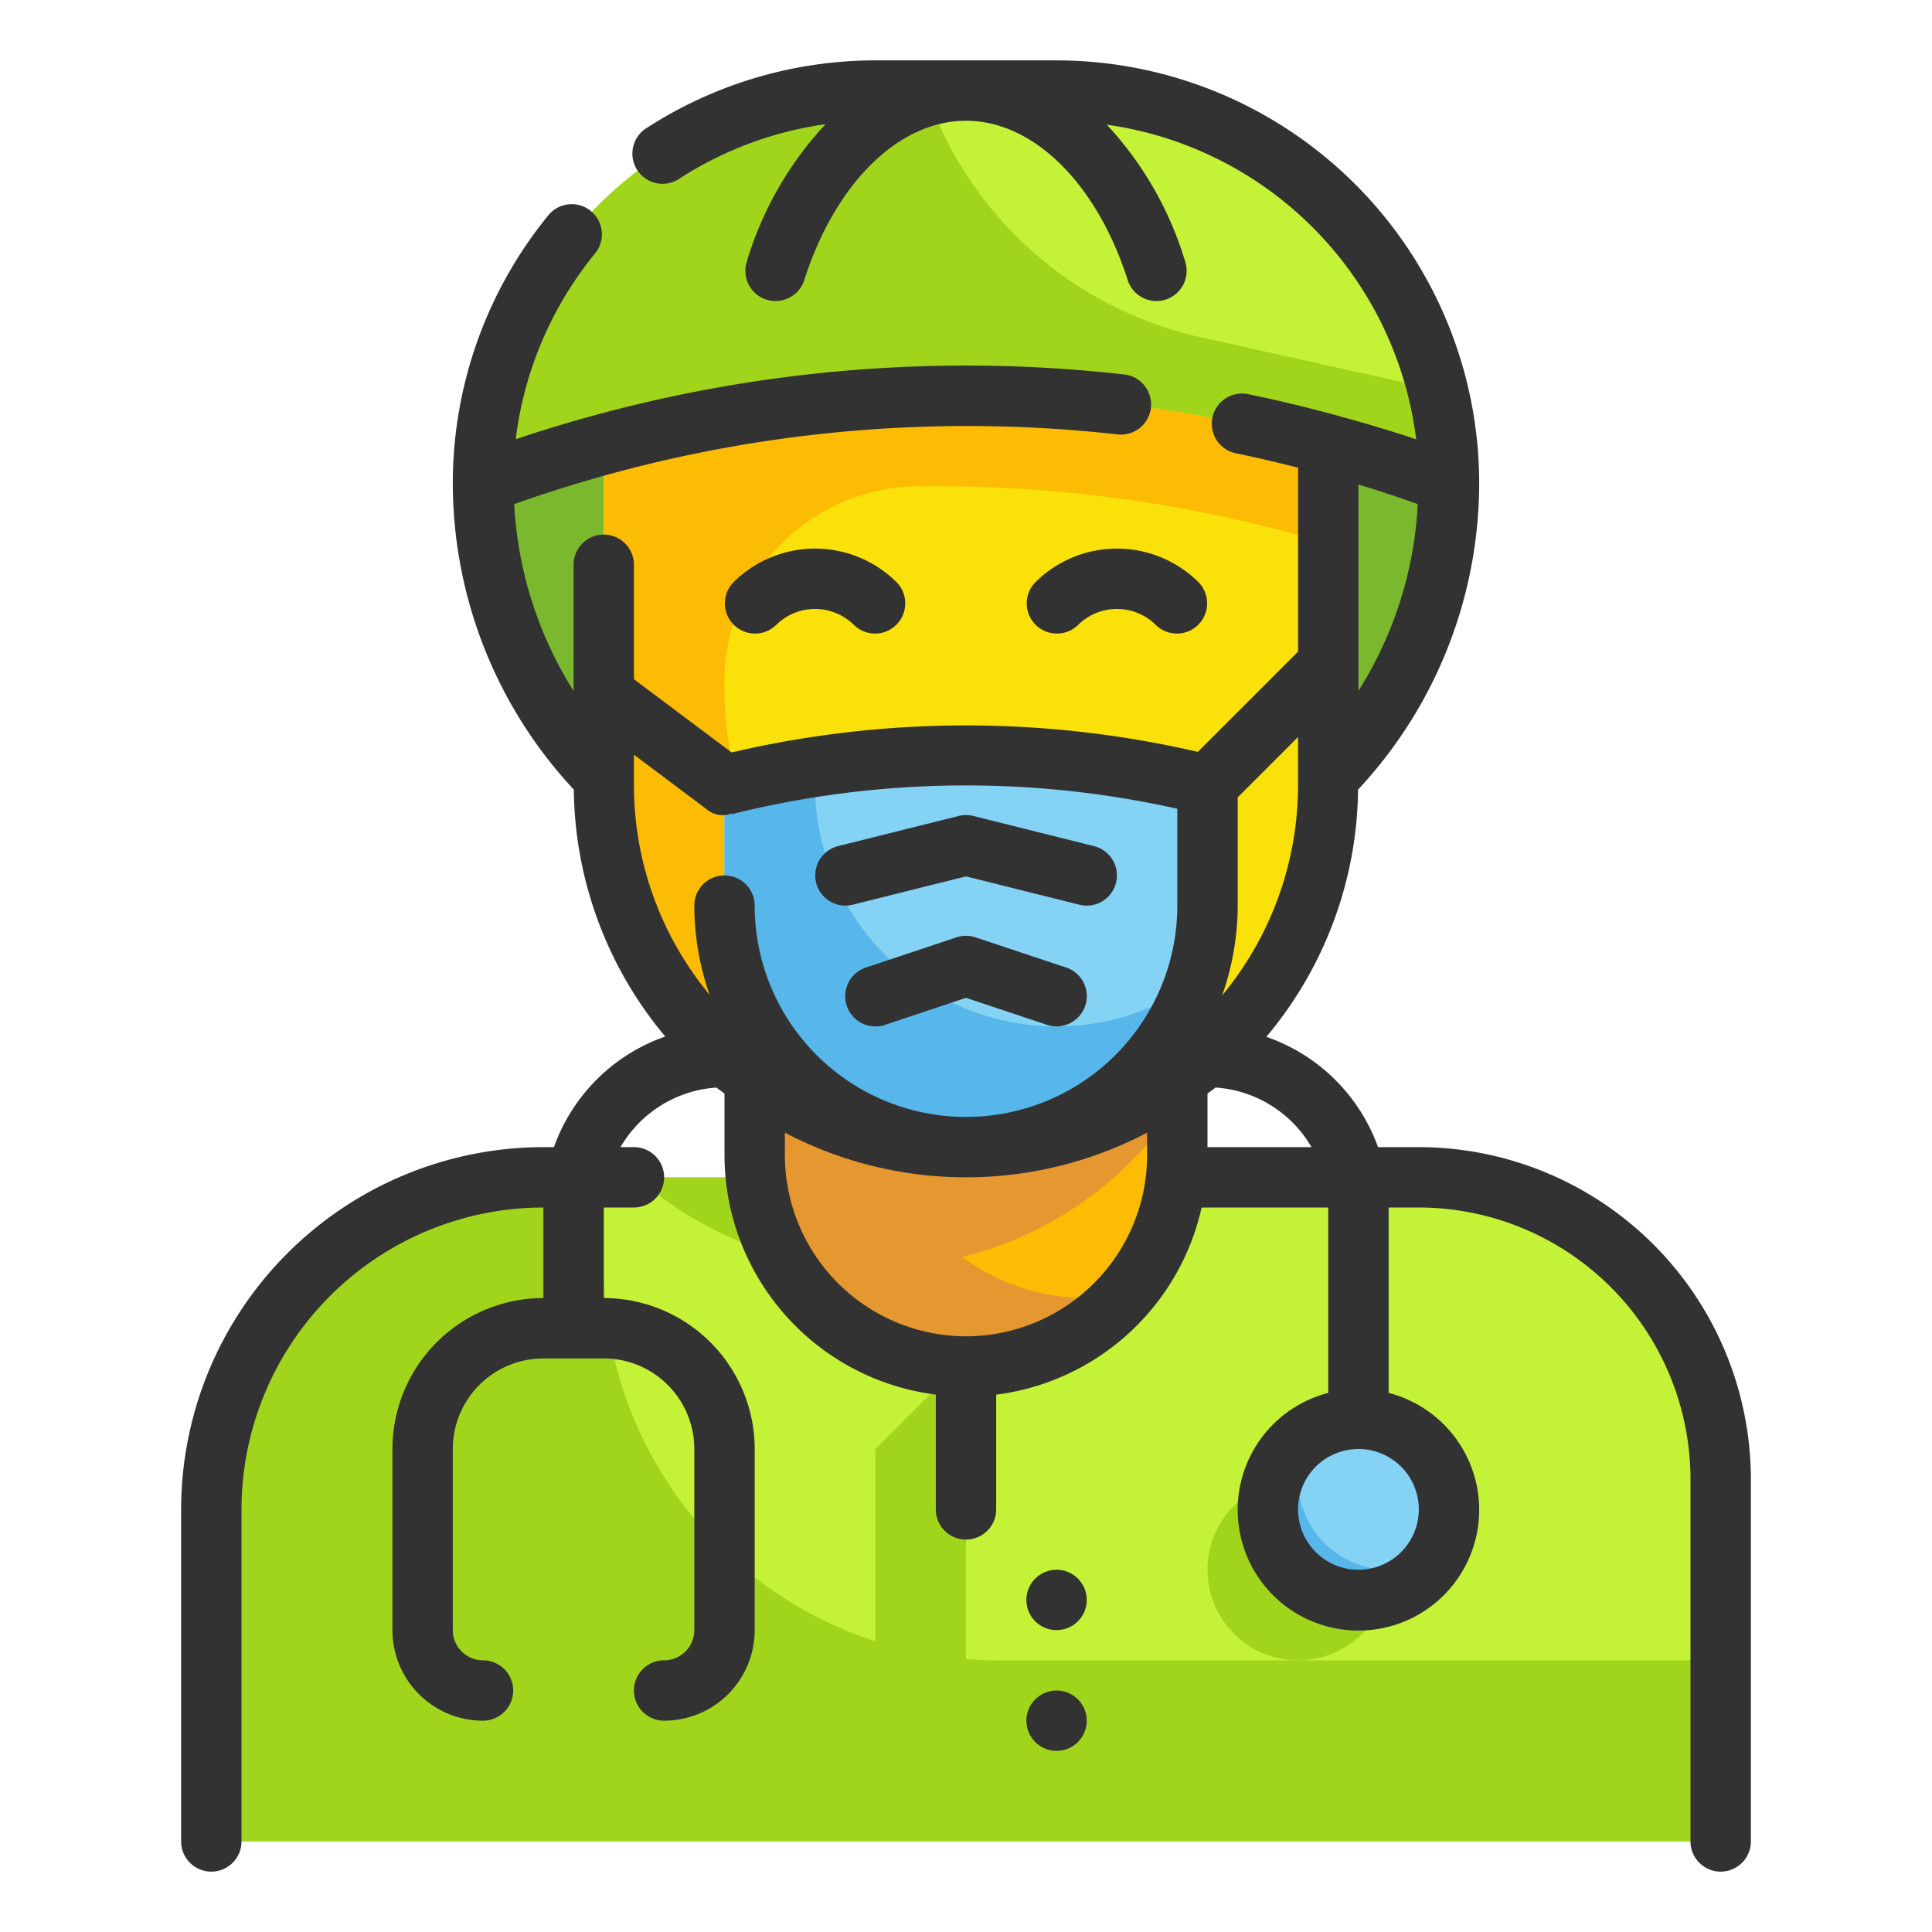 <svg height="512" viewBox="0 0 64 64" width="512" xmlns="http://www.w3.org/2000/svg"><g id="Fill_Outline" data-name="Fill Outline"><g id="Stroke_copy" data-name="Stroke copy"><g><path d="m18 39h29a10 10 0 0 1 10 10v12a0 0 0 0 1 0 0h-50a0 0 0 0 1 0 0v-11a11 11 0 0 1 11-11z" fill="#c4f236"/><g fill="#a1d51c"><circle cx="43" cy="52" r="3"/><g><path d="m36.888 39h-15.788a11.89 11.89 0 0 0 15.791 0z"/><path d="m33 55a13 13 0 0 1 -13-13v-3h-2a11 11 0 0 0 -11 11v11h50v-6z"/></g><path d="m29 59h3v-14l-3 3z"/></g><path d="m25 33h14a0 0 0 0 1 0 0v5a7 7 0 0 1 -7 7 7 7 0 0 1 -7-7v-5a0 0 0 0 1 0 0z" fill="#fcbc04"/><path d="m36 43a6.964 6.964 0 0 1 -4.133-1.359 12 12 0 0 0 7.133-5.041v-3.6h-14v5a7 7 0 0 0 11.973 4.925 7.1 7.1 0 0 1 -.973.075z" fill="#e59730"/><path d="m42.4 27.2-10.4 7.8-10.4-7.8a14 14 0 0 1 -5.6-11.2l16-12 16 12a14 14 0 0 1 -5.6 11.2z" fill="#7ab92d"/><path d="m20 12h24a0 0 0 0 1 0 0v14a12 12 0 0 1 -12 12 12 12 0 0 1 -12-12v-14a0 0 0 0 1 0 0z" fill="#f9e109"/><path d="m34.926 34.953a12.263 12.263 0 0 1 -10.926-12.353 6.464 6.464 0 0 1 6.312-6.489 45.507 45.507 0 0 1 13.688 1.895v-6.006h-24v14a11.989 11.989 0 0 0 21.019 7.9 12 12 0 0 1 -6.093 1.053z" fill="#fcbc04"/><path d="m32 38a8 8 0 0 1 -8-8v-4a32.984 32.984 0 0 1 16 0v4a8 8 0 0 1 -8 8z" fill="#84d2f4"/><path d="m48 16a45.573 45.573 0 0 0 -32 0 13 13 0 0 1 13-13h6a13 13 0 0 1 13 13z" fill="#c4f236"/><circle cx="45" cy="50" fill="#84d2f4" r="3"/><path d="m46 52a3 3 0 0 1 -3-3 2.965 2.965 0 0 1 .446-1.554 2.992 2.992 0 1 0 4.108 4.108 2.965 2.965 0 0 1 -1.554.446z" fill="#57b7eb"/><path d="m39.762 11.169a12.461 12.461 0 0 1 -9.097-8.169h-1.665a13 13 0 0 0 -13 13 45.573 45.573 0 0 1 32 0 12.962 12.962 0 0 0 -.384-3.085z" fill="#a1d51c"/><path d="m35 34a8 8 0 0 1 -8-8v-.588c-1.006.154-2.008.34-3 .588v4a8 8 0 0 0 15.575 2.557 7.954 7.954 0 0 1 -4.575 1.443z" fill="#57b7eb"/></g></g><g id="Outline_copy" data-name="Outline copy"><g fill="#323232"><path d="m47 38h-1.351a6.019 6.019 0 0 0 -3.7-3.653 12.934 12.934 0 0 0 3.039-8.191 14.889 14.889 0 0 0 4.012-10.156 14.015 14.015 0 0 0 -14-14h-6a13.949 13.949 0 0 0 -7.547 2.22 1 1 0 1 0 1.08 1.68 11.976 11.976 0 0 1 4.815-1.786 11.489 11.489 0 0 0 -2.619 4.586 1 1 0 0 0 1.907.6c1.022-3.218 3.128-5.3 5.364-5.3s4.342 2.082 5.364 5.3a1 1 0 0 0 1.907-.6 11.517 11.517 0 0 0 -2.607-4.57 12.017 12.017 0 0 1 10.249 10.423c-.822-.276-1.663-.525-2.513-.758-.016-.007-.035-.009-.052-.016-1-.271-2-.518-3.029-.727a1 1 0 0 0 -.4 1.959c.7.144 1.394.308 2.082.482v6.093l-3.321 3.321a34.1 34.1 0 0 0 -15.444.019l-3.236-2.426v-3.791a1 1 0 0 0 -2 0v4.177a12.848 12.848 0 0 1 -1.966-6.186 44.787 44.787 0 0 1 19.945-2.314 1 1 0 1 0 .221-1.986 46.8 46.8 0 0 0 -20.115 2.149 12.019 12.019 0 0 1 2.646-6.176 1 1 0 0 0 -1.541-1.273 14.027 14.027 0 0 0 -3.19 8.9 14.889 14.889 0 0 0 4.008 10.156 12.936 12.936 0 0 0 3.029 8.18 6.022 6.022 0 0 0 -3.687 3.664h-.35a12.013 12.013 0 0 0 -12 12v11a1 1 0 0 0 2 0v-11a10.011 10.011 0 0 1 10-10v3a5.006 5.006 0 0 0 -5 5v6a3 3 0 0 0 3 3 1 1 0 0 0 0-2 1 1 0 0 1 -1-1v-6a3 3 0 0 1 3-3h2a3 3 0 0 1 3 3v6a1 1 0 0 1 -1 1 1 1 0 0 0 0 2 3 3 0 0 0 3-3v-6a5.006 5.006 0 0 0 -5-5v-3h1a1 1 0 0 0 0-2h-.444a3.981 3.981 0 0 1 3.178-1.973c.086.07.179.131.266.2v2.041a8.007 8.007 0 0 0 7 7.93v3.802a1 1 0 0 0 2 0v-3.8a8.011 8.011 0 0 0 6.805-6.2h4.195v6.142a4 4 0 1 0 2 0v-6.142h1a9.011 9.011 0 0 1 9 9v12a1 1 0 0 0 2 0v-12a11.013 11.013 0 0 0 -11-11zm0 12a2 2 0 1 1 -2-2 2 2 0 0 1 2 2zm-.034-33.3a12.831 12.831 0 0 1 -1.966 6.186v-6.836q1 .302 1.966.65zm-3.966 9.3a10.924 10.924 0 0 1 -2.516 6.976 8.951 8.951 0 0 0 .516-2.976v-3.586l2-2zm-22-1 2.4 1.8a.813.813 0 0 0 .837.145l.007.025a32.085 32.085 0 0 1 14.756-.179v3.209a7 7 0 0 1 -14 0 1 1 0 0 0 -2 0 8.927 8.927 0 0 0 .51 2.958 10.879 10.879 0 0 1 -2.51-6.958zm11 19.267a6.007 6.007 0 0 1 -6-6v-.746a12.91 12.91 0 0 0 12 0v.746a6.007 6.007 0 0 1 -6 6zm8-6.267v-1.774c.087-.068.18-.129.266-.2a3.981 3.981 0 0 1 3.178 1.974z"/><path d="m28.243 29.97 3.757-.939 3.757.939a.976.976 0 0 0 .243.03 1 1 0 0 0 .242-1.97l-4-1a1 1 0 0 0 -.486 0l-4 1a1 1 0 0 0 .486 1.94z"/><path d="m35.316 32.051-3-1a1 1 0 0 0 -.632 0l-3 1a1 1 0 1 0 .632 1.9l2.684-.897 2.684.895a1 1 0 0 0 .632-1.9z"/><path d="m34.293 19.293a1 1 0 0 0 1.414 1.414 1.831 1.831 0 0 1 2.586 0 1 1 0 0 0 1.414-1.414 3.832 3.832 0 0 0 -5.414 0z"/><path d="m24.293 19.293a1 1 0 0 0 1.414 1.414 1.831 1.831 0 0 1 2.586 0 1 1 0 0 0 1.414-1.414 3.832 3.832 0 0 0 -5.414 0z"/><circle cx="35" cy="53" r="1"/><circle cx="35" cy="57" r="1"/></g></g></g></svg>
